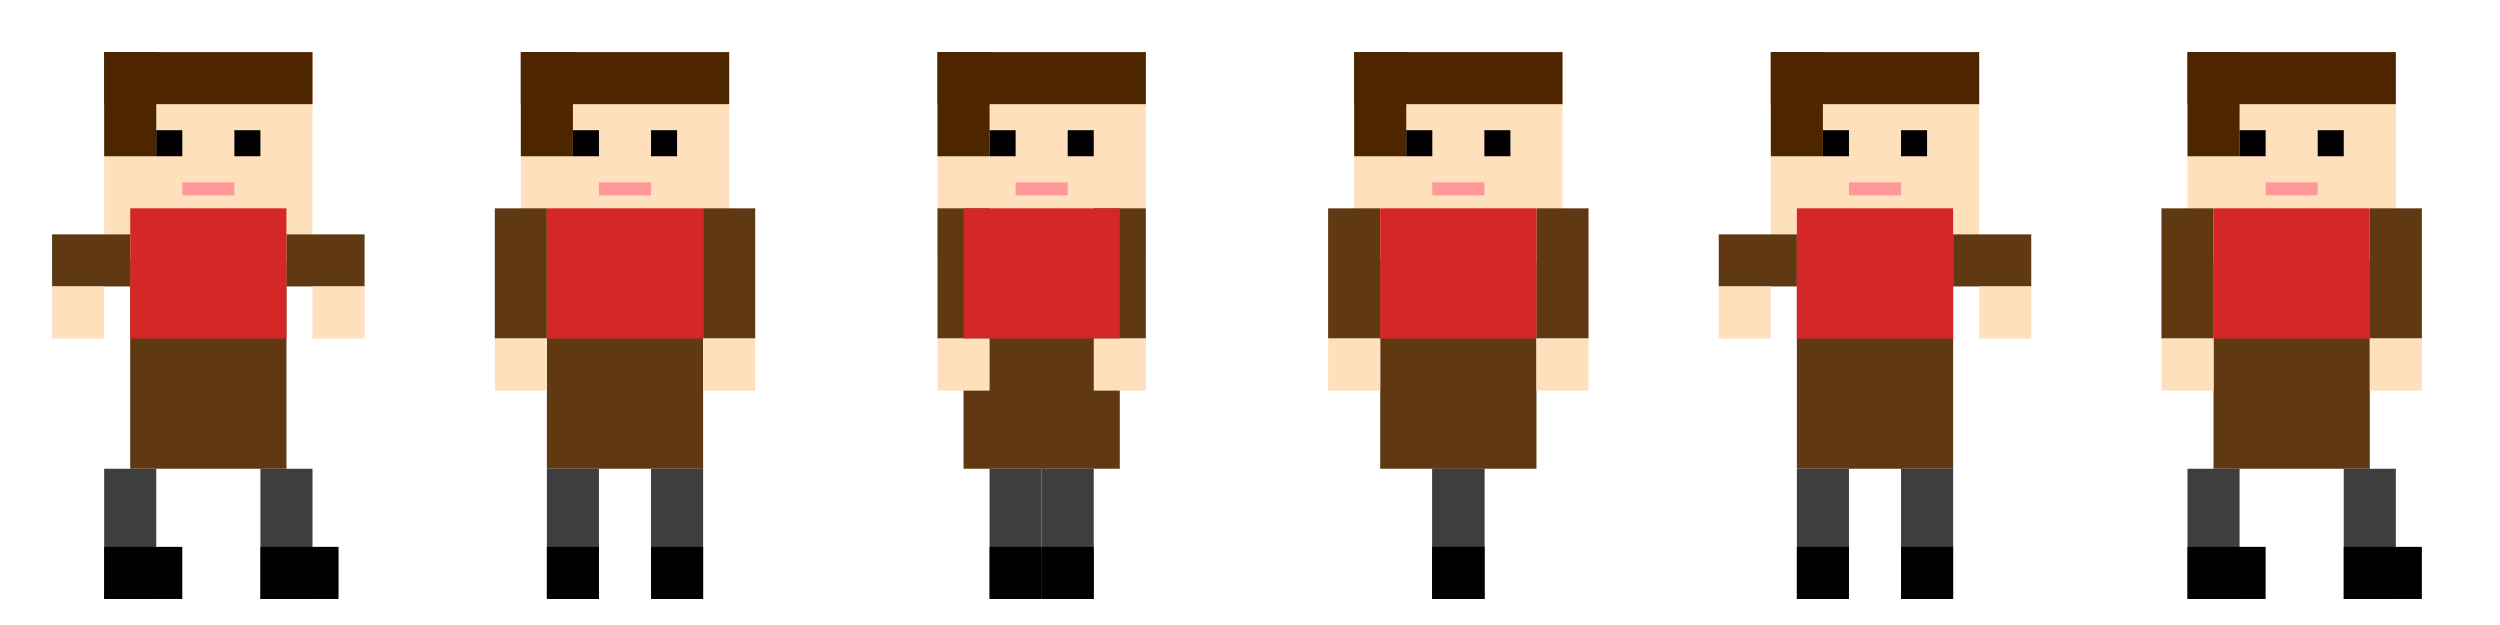 <svg width="192" height="48" xmlns="http://www.w3.org/2000/svg">
  <!-- Frame 1 -->
  <g transform="translate(0, 0)">
    <!-- Body -->
    <rect x="10" y="16" width="12" height="20" fill="#603913" />
    
    <!-- Head -->
    <rect x="8" y="4" width="16" height="16" fill="#ffe0bd" />
    
    <!-- Hair -->
    <rect x="8" y="4" width="16" height="4" fill="#4d2600" />
    <rect x="8" y="4" width="4" height="8" fill="#4d2600" />
    
    <!-- Eyes -->
    <rect x="12" y="10" width="2" height="2" fill="#000000" />
    <rect x="18" y="10" width="2" height="2" fill="#000000" />
    
    <!-- Mouth -->
    <rect x="14" y="14" width="4" height="1" fill="#ff9999" />
    
    <!-- Arms -->
    <rect x="4" y="18" width="6" height="4" fill="#603913" />
    <rect x="22" y="18" width="6" height="4" fill="#603913" />
    
    <!-- Legs -->
    <rect x="8" y="36" width="4" height="10" fill="#3e3e3e" />
    <rect x="20" y="36" width="4" height="10" fill="#3e3e3e" />
    
    <!-- Shirt -->
    <rect x="10" y="16" width="12" height="10" fill="#d62728" />
    
    <!-- Hands -->
    <rect x="4" y="22" width="4" height="4" fill="#ffe0bd" />
    <rect x="24" y="22" width="4" height="4" fill="#ffe0bd" />
    
    <!-- Shoes -->
    <rect x="8" y="42" width="6" height="4" fill="#000000" />
    <rect x="20" y="42" width="6" height="4" fill="#000000" />
  </g>
  
  <!-- Frame 2 -->
  <g transform="translate(32, 0)">
    <!-- Body -->
    <rect x="10" y="16" width="12" height="20" fill="#603913" />
    
    <!-- Head -->
    <rect x="8" y="4" width="16" height="16" fill="#ffe0bd" />
    
    <!-- Hair -->
    <rect x="8" y="4" width="16" height="4" fill="#4d2600" />
    <rect x="8" y="4" width="4" height="8" fill="#4d2600" />
    
    <!-- Eyes -->
    <rect x="12" y="10" width="2" height="2" fill="#000000" />
    <rect x="18" y="10" width="2" height="2" fill="#000000" />
    
    <!-- Mouth -->
    <rect x="14" y="14" width="4" height="1" fill="#ff9999" />
    
    <!-- Arms -->
    <rect x="6" y="16" width="4" height="10" fill="#603913" />
    <rect x="22" y="16" width="4" height="10" fill="#603913" />
    
    <!-- Legs -->
    <rect x="10" y="36" width="4" height="10" fill="#3e3e3e" />
    <rect x="18" y="36" width="4" height="10" fill="#3e3e3e" />
    
    <!-- Shirt -->
    <rect x="10" y="16" width="12" height="10" fill="#d62728" />
    
    <!-- Hands -->
    <rect x="6" y="26" width="4" height="4" fill="#ffe0bd" />
    <rect x="22" y="26" width="4" height="4" fill="#ffe0bd" />
    
    <!-- Shoes -->
    <rect x="10" y="42" width="4" height="4" fill="#000000" />
    <rect x="18" y="42" width="4" height="4" fill="#000000" />
  </g>
  
  <!-- Frame 3 -->
  <g transform="translate(64, 0)">
    <!-- Body -->
    <rect x="10" y="16" width="12" height="20" fill="#603913" />
    
    <!-- Head -->
    <rect x="8" y="4" width="16" height="16" fill="#ffe0bd" />
    
    <!-- Hair -->
    <rect x="8" y="4" width="16" height="4" fill="#4d2600" />
    <rect x="8" y="4" width="4" height="8" fill="#4d2600" />
    
    <!-- Eyes -->
    <rect x="12" y="10" width="2" height="2" fill="#000000" />
    <rect x="18" y="10" width="2" height="2" fill="#000000" />
    
    <!-- Mouth -->
    <rect x="14" y="14" width="4" height="1" fill="#ff9999" />
    
    <!-- Arms -->
    <rect x="8" y="16" width="4" height="10" fill="#603913" />
    <rect x="20" y="16" width="4" height="10" fill="#603913" />
    
    <!-- Legs -->
    <rect x="12" y="36" width="4" height="10" fill="#3e3e3e" />
    <rect x="16" y="36" width="4" height="10" fill="#3e3e3e" />
    
    <!-- Shirt -->
    <rect x="10" y="16" width="12" height="10" fill="#d62728" />
    
    <!-- Hands -->
    <rect x="8" y="26" width="4" height="4" fill="#ffe0bd" />
    <rect x="20" y="26" width="4" height="4" fill="#ffe0bd" />
    
    <!-- Shoes -->
    <rect x="12" y="42" width="4" height="4" fill="#000000" />
    <rect x="16" y="42" width="4" height="4" fill="#000000" />
  </g>
  
  <!-- Frame 4 -->
  <g transform="translate(96, 0)">
    <!-- Body -->
    <rect x="10" y="16" width="12" height="20" fill="#603913" />
    
    <!-- Head -->
    <rect x="8" y="4" width="16" height="16" fill="#ffe0bd" />
    
    <!-- Hair -->
    <rect x="8" y="4" width="16" height="4" fill="#4d2600" />
    <rect x="8" y="4" width="4" height="8" fill="#4d2600" />
    
    <!-- Eyes -->
    <rect x="12" y="10" width="2" height="2" fill="#000000" />
    <rect x="18" y="10" width="2" height="2" fill="#000000" />
    
    <!-- Mouth -->
    <rect x="14" y="14" width="4" height="1" fill="#ff9999" />
    
    <!-- Arms -->
    <rect x="6" y="16" width="4" height="10" fill="#603913" />
    <rect x="22" y="16" width="4" height="10" fill="#603913" />
    
    <!-- Legs -->
    <rect x="14" y="36" width="4" height="10" fill="#3e3e3e" />
    <rect x="14" y="36" width="4" height="10" fill="#3e3e3e" />
    
    <!-- Shirt -->
    <rect x="10" y="16" width="12" height="10" fill="#d62728" />
    
    <!-- Hands -->
    <rect x="6" y="26" width="4" height="4" fill="#ffe0bd" />
    <rect x="22" y="26" width="4" height="4" fill="#ffe0bd" />
    
    <!-- Shoes -->
    <rect x="14" y="42" width="4" height="4" fill="#000000" />
    <rect x="14" y="42" width="4" height="4" fill="#000000" />
  </g>
  
  <!-- Frame 5 -->
  <g transform="translate(128, 0)">
    <!-- Body -->
    <rect x="10" y="16" width="12" height="20" fill="#603913" />
    
    <!-- Head -->
    <rect x="8" y="4" width="16" height="16" fill="#ffe0bd" />
    
    <!-- Hair -->
    <rect x="8" y="4" width="16" height="4" fill="#4d2600" />
    <rect x="8" y="4" width="4" height="8" fill="#4d2600" />
    
    <!-- Eyes -->
    <rect x="12" y="10" width="2" height="2" fill="#000000" />
    <rect x="18" y="10" width="2" height="2" fill="#000000" />
    
    <!-- Mouth -->
    <rect x="14" y="14" width="4" height="1" fill="#ff9999" />
    
    <!-- Arms -->
    <rect x="4" y="18" width="6" height="4" fill="#603913" />
    <rect x="22" y="18" width="6" height="4" fill="#603913" />
    
    <!-- Legs -->
    <rect x="10" y="36" width="4" height="10" fill="#3e3e3e" />
    <rect x="18" y="36" width="4" height="10" fill="#3e3e3e" />
    
    <!-- Shirt -->
    <rect x="10" y="16" width="12" height="10" fill="#d62728" />
    
    <!-- Hands -->
    <rect x="4" y="22" width="4" height="4" fill="#ffe0bd" />
    <rect x="24" y="22" width="4" height="4" fill="#ffe0bd" />
    
    <!-- Shoes -->
    <rect x="10" y="42" width="4" height="4" fill="#000000" />
    <rect x="18" y="42" width="4" height="4" fill="#000000" />
  </g>
  
  <!-- Frame 6 -->
  <g transform="translate(160, 0)">
    <!-- Body -->
    <rect x="10" y="16" width="12" height="20" fill="#603913" />
    
    <!-- Head -->
    <rect x="8" y="4" width="16" height="16" fill="#ffe0bd" />
    
    <!-- Hair -->
    <rect x="8" y="4" width="16" height="4" fill="#4d2600" />
    <rect x="8" y="4" width="4" height="8" fill="#4d2600" />
    
    <!-- Eyes -->
    <rect x="12" y="10" width="2" height="2" fill="#000000" />
    <rect x="18" y="10" width="2" height="2" fill="#000000" />
    
    <!-- Mouth -->
    <rect x="14" y="14" width="4" height="1" fill="#ff9999" />
    
    <!-- Arms -->
    <rect x="6" y="16" width="4" height="10" fill="#603913" />
    <rect x="22" y="16" width="4" height="10" fill="#603913" />
    
    <!-- Legs -->
    <rect x="8" y="36" width="4" height="10" fill="#3e3e3e" />
    <rect x="20" y="36" width="4" height="10" fill="#3e3e3e" />
    
    <!-- Shirt -->
    <rect x="10" y="16" width="12" height="10" fill="#d62728" />
    
    <!-- Hands -->
    <rect x="6" y="26" width="4" height="4" fill="#ffe0bd" />
    <rect x="22" y="26" width="4" height="4" fill="#ffe0bd" />
    
    <!-- Shoes -->
    <rect x="8" y="42" width="6" height="4" fill="#000000" />
    <rect x="20" y="42" width="6" height="4" fill="#000000" />
  </g>
</svg>